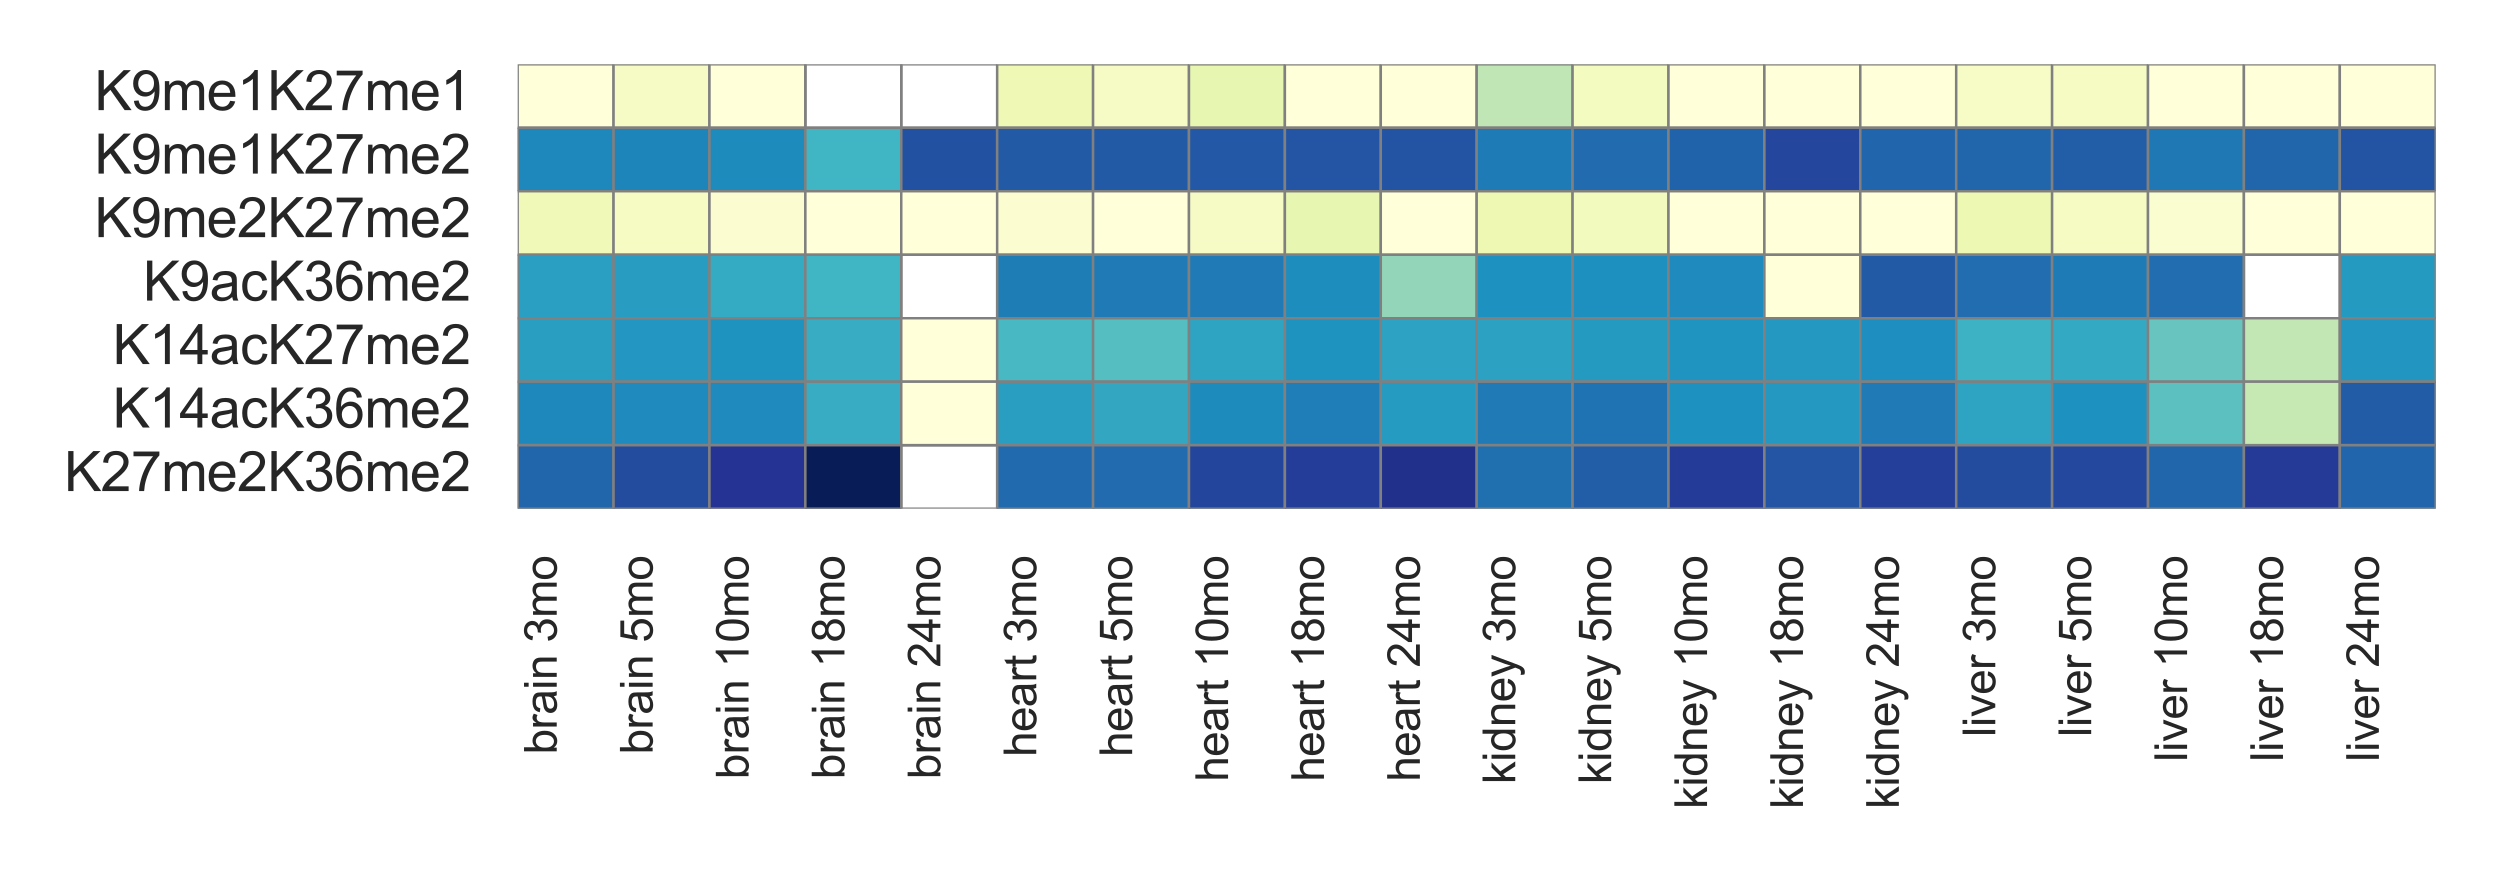 <?xml version="1.0" encoding="utf-8" standalone="no"?>
<!DOCTYPE svg PUBLIC "-//W3C//DTD SVG 1.1//EN"
  "http://www.w3.org/Graphics/SVG/1.1/DTD/svg11.dtd">
<svg xmlns:xlink="http://www.w3.org/1999/xlink" width="504pt" height="176.4pt" viewBox="0 0 504 176.4" xmlns="http://www.w3.org/2000/svg" version="1.1">
 <defs>
  <style type="text/css">*{stroke-linejoin: round; stroke-linecap: butt}</style>
 </defs>
 <g id="figure_1">
  <g id="patch_1">
   <path d="M 0 176.4 
L 504 176.4 
L 504 0 
L 0 0 
z
" style="fill: #ffffff"/>
  </g>
  <g id="axes_1">
   <g id="patch_2">
    <path d="M 104.36 102.55 
L 491.04 102.55 
L 491.04 12.96 
L 104.36 12.96 
z
" style="fill: #ffffff"/>
   </g>
   <g id="matplotlib.axis_1">
    <g id="xtick_1">
     <g id="text_1">
      <!-- brain 3mo -->
      <g style="fill: #262626" transform="translate(112.238 152.068) rotate(-90) scale(0.09 -0.09)">
       <defs>
        <path id="ArialMT-62" d="M 941 0 
L 419 0 
L 419 4581 
L 981 4581 
L 981 2947 
Q 1338 3394 1891 3394 
Q 2197 3394 2470 3270 
Q 2744 3147 2920 2923 
Q 3097 2700 3197 2384 
Q 3297 2069 3297 1709 
Q 3297 856 2875 390 
Q 2453 -75 1863 -75 
Q 1275 -75 941 416 
L 941 0 
z
M 934 1684 
Q 934 1088 1097 822 
Q 1363 388 1816 388 
Q 2184 388 2453 708 
Q 2722 1028 2722 1663 
Q 2722 2313 2464 2622 
Q 2206 2931 1841 2931 
Q 1472 2931 1203 2611 
Q 934 2291 934 1684 
z
" transform="scale(0.016)"/>
        <path id="ArialMT-72" d="M 416 0 
L 416 3319 
L 922 3319 
L 922 2816 
Q 1116 3169 1280 3281 
Q 1444 3394 1641 3394 
Q 1925 3394 2219 3213 
L 2025 2691 
Q 1819 2813 1613 2813 
Q 1428 2813 1281 2702 
Q 1134 2591 1072 2394 
Q 978 2094 978 1738 
L 978 0 
L 416 0 
z
" transform="scale(0.016)"/>
        <path id="ArialMT-61" d="M 2588 409 
Q 2275 144 1986 34 
Q 1697 -75 1366 -75 
Q 819 -75 525 192 
Q 231 459 231 875 
Q 231 1119 342 1320 
Q 453 1522 633 1644 
Q 813 1766 1038 1828 
Q 1203 1872 1538 1913 
Q 2219 1994 2541 2106 
Q 2544 2222 2544 2253 
Q 2544 2597 2384 2738 
Q 2169 2928 1744 2928 
Q 1347 2928 1158 2789 
Q 969 2650 878 2297 
L 328 2372 
Q 403 2725 575 2942 
Q 747 3159 1072 3276 
Q 1397 3394 1825 3394 
Q 2250 3394 2515 3294 
Q 2781 3194 2906 3042 
Q 3031 2891 3081 2659 
Q 3109 2516 3109 2141 
L 3109 1391 
Q 3109 606 3145 398 
Q 3181 191 3288 0 
L 2700 0 
Q 2613 175 2588 409 
z
M 2541 1666 
Q 2234 1541 1622 1453 
Q 1275 1403 1131 1340 
Q 988 1278 909 1158 
Q 831 1038 831 891 
Q 831 666 1001 516 
Q 1172 366 1500 366 
Q 1825 366 2078 508 
Q 2331 650 2450 897 
Q 2541 1088 2541 1459 
L 2541 1666 
z
" transform="scale(0.016)"/>
        <path id="ArialMT-69" d="M 425 3934 
L 425 4581 
L 988 4581 
L 988 3934 
L 425 3934 
z
M 425 0 
L 425 3319 
L 988 3319 
L 988 0 
L 425 0 
z
" transform="scale(0.016)"/>
        <path id="ArialMT-6e" d="M 422 0 
L 422 3319 
L 928 3319 
L 928 2847 
Q 1294 3394 1984 3394 
Q 2284 3394 2536 3286 
Q 2788 3178 2913 3003 
Q 3038 2828 3088 2588 
Q 3119 2431 3119 2041 
L 3119 0 
L 2556 0 
L 2556 2019 
Q 2556 2363 2490 2533 
Q 2425 2703 2258 2804 
Q 2091 2906 1866 2906 
Q 1506 2906 1245 2678 
Q 984 2450 984 1813 
L 984 0 
L 422 0 
z
" transform="scale(0.016)"/>
        <path id="ArialMT-20" transform="scale(0.016)"/>
        <path id="ArialMT-33" d="M 269 1209 
L 831 1284 
Q 928 806 1161 595 
Q 1394 384 1728 384 
Q 2125 384 2398 659 
Q 2672 934 2672 1341 
Q 2672 1728 2419 1979 
Q 2166 2231 1775 2231 
Q 1616 2231 1378 2169 
L 1441 2663 
Q 1497 2656 1531 2656 
Q 1891 2656 2178 2843 
Q 2466 3031 2466 3422 
Q 2466 3731 2256 3934 
Q 2047 4138 1716 4138 
Q 1388 4138 1169 3931 
Q 950 3725 888 3313 
L 325 3413 
Q 428 3978 793 4289 
Q 1159 4600 1703 4600 
Q 2078 4600 2393 4439 
Q 2709 4278 2876 4000 
Q 3044 3722 3044 3409 
Q 3044 3113 2884 2869 
Q 2725 2625 2413 2481 
Q 2819 2388 3044 2092 
Q 3269 1797 3269 1353 
Q 3269 753 2831 336 
Q 2394 -81 1725 -81 
Q 1122 -81 723 278 
Q 325 638 269 1209 
z
" transform="scale(0.016)"/>
        <path id="ArialMT-6d" d="M 422 0 
L 422 3319 
L 925 3319 
L 925 2853 
Q 1081 3097 1340 3245 
Q 1600 3394 1931 3394 
Q 2300 3394 2536 3241 
Q 2772 3088 2869 2813 
Q 3263 3394 3894 3394 
Q 4388 3394 4653 3120 
Q 4919 2847 4919 2278 
L 4919 0 
L 4359 0 
L 4359 2091 
Q 4359 2428 4304 2576 
Q 4250 2725 4106 2815 
Q 3963 2906 3769 2906 
Q 3419 2906 3187 2673 
Q 2956 2441 2956 1928 
L 2956 0 
L 2394 0 
L 2394 2156 
Q 2394 2531 2256 2718 
Q 2119 2906 1806 2906 
Q 1569 2906 1367 2781 
Q 1166 2656 1075 2415 
Q 984 2175 984 1722 
L 984 0 
L 422 0 
z
" transform="scale(0.016)"/>
        <path id="ArialMT-6f" d="M 213 1659 
Q 213 2581 725 3025 
Q 1153 3394 1769 3394 
Q 2453 3394 2887 2945 
Q 3322 2497 3322 1706 
Q 3322 1066 3130 698 
Q 2938 331 2570 128 
Q 2203 -75 1769 -75 
Q 1072 -75 642 372 
Q 213 819 213 1659 
z
M 791 1659 
Q 791 1022 1069 705 
Q 1347 388 1769 388 
Q 2188 388 2466 706 
Q 2744 1025 2744 1678 
Q 2744 2294 2464 2611 
Q 2184 2928 1769 2928 
Q 1347 2928 1069 2612 
Q 791 2297 791 1659 
z
" transform="scale(0.016)"/>
       </defs>
       <use xlink:href="#ArialMT-62"/>
       <use xlink:href="#ArialMT-72" transform="translate(55.615 0)"/>
       <use xlink:href="#ArialMT-61" transform="translate(88.916 0)"/>
       <use xlink:href="#ArialMT-69" transform="translate(144.531 0)"/>
       <use xlink:href="#ArialMT-6e" transform="translate(166.748 0)"/>
       <use xlink:href="#ArialMT-20" transform="translate(222.363 0)"/>
       <use xlink:href="#ArialMT-33" transform="translate(250.146 0)"/>
       <use xlink:href="#ArialMT-6d" transform="translate(305.762 0)"/>
       <use xlink:href="#ArialMT-6f" transform="translate(389.062 0)"/>
      </g>
     </g>
    </g>
    <g id="xtick_2">
     <g id="text_2">
      <!-- brain 5mo -->
      <g style="fill: #262626" transform="translate(131.572 152.068) rotate(-90) scale(0.09 -0.09)">
       <defs>
        <path id="ArialMT-35" d="M 266 1200 
L 856 1250 
Q 922 819 1161 601 
Q 1400 384 1738 384 
Q 2144 384 2425 690 
Q 2706 997 2706 1503 
Q 2706 1984 2436 2262 
Q 2166 2541 1728 2541 
Q 1456 2541 1237 2417 
Q 1019 2294 894 2097 
L 366 2166 
L 809 4519 
L 3088 4519 
L 3088 3981 
L 1259 3981 
L 1013 2750 
Q 1425 3038 1878 3038 
Q 2478 3038 2890 2622 
Q 3303 2206 3303 1553 
Q 3303 931 2941 478 
Q 2500 -78 1738 -78 
Q 1113 -78 717 272 
Q 322 622 266 1200 
z
" transform="scale(0.016)"/>
       </defs>
       <use xlink:href="#ArialMT-62"/>
       <use xlink:href="#ArialMT-72" transform="translate(55.615 0)"/>
       <use xlink:href="#ArialMT-61" transform="translate(88.916 0)"/>
       <use xlink:href="#ArialMT-69" transform="translate(144.531 0)"/>
       <use xlink:href="#ArialMT-6e" transform="translate(166.748 0)"/>
       <use xlink:href="#ArialMT-20" transform="translate(222.363 0)"/>
       <use xlink:href="#ArialMT-35" transform="translate(250.146 0)"/>
       <use xlink:href="#ArialMT-6d" transform="translate(305.762 0)"/>
       <use xlink:href="#ArialMT-6f" transform="translate(389.062 0)"/>
      </g>
     </g>
    </g>
    <g id="xtick_3">
     <g id="text_3">
      <!-- brain 10mo -->
      <g style="fill: #262626" transform="translate(150.906 157.072) rotate(-90) scale(0.09 -0.09)">
       <defs>
        <path id="ArialMT-31" d="M 2384 0 
L 1822 0 
L 1822 3584 
Q 1619 3391 1289 3197 
Q 959 3003 697 2906 
L 697 3450 
Q 1169 3672 1522 3987 
Q 1875 4303 2022 4600 
L 2384 4600 
L 2384 0 
z
" transform="scale(0.016)"/>
        <path id="ArialMT-30" d="M 266 2259 
Q 266 3072 433 3567 
Q 600 4063 929 4331 
Q 1259 4600 1759 4600 
Q 2128 4600 2406 4451 
Q 2684 4303 2865 4023 
Q 3047 3744 3150 3342 
Q 3253 2941 3253 2259 
Q 3253 1453 3087 958 
Q 2922 463 2592 192 
Q 2263 -78 1759 -78 
Q 1097 -78 719 397 
Q 266 969 266 2259 
z
M 844 2259 
Q 844 1131 1108 757 
Q 1372 384 1759 384 
Q 2147 384 2411 759 
Q 2675 1134 2675 2259 
Q 2675 3391 2411 3762 
Q 2147 4134 1753 4134 
Q 1366 4134 1134 3806 
Q 844 3388 844 2259 
z
" transform="scale(0.016)"/>
       </defs>
       <use xlink:href="#ArialMT-62"/>
       <use xlink:href="#ArialMT-72" transform="translate(55.615 0)"/>
       <use xlink:href="#ArialMT-61" transform="translate(88.916 0)"/>
       <use xlink:href="#ArialMT-69" transform="translate(144.531 0)"/>
       <use xlink:href="#ArialMT-6e" transform="translate(166.748 0)"/>
       <use xlink:href="#ArialMT-20" transform="translate(222.363 0)"/>
       <use xlink:href="#ArialMT-31" transform="translate(250.146 0)"/>
       <use xlink:href="#ArialMT-30" transform="translate(305.762 0)"/>
       <use xlink:href="#ArialMT-6d" transform="translate(361.377 0)"/>
       <use xlink:href="#ArialMT-6f" transform="translate(444.678 0)"/>
      </g>
     </g>
    </g>
    <g id="xtick_4">
     <g id="text_4">
      <!-- brain 18mo -->
      <g style="fill: #262626" transform="translate(170.24 157.072) rotate(-90) scale(0.09 -0.09)">
       <defs>
        <path id="ArialMT-38" d="M 1131 2484 
Q 781 2613 612 2850 
Q 444 3088 444 3419 
Q 444 3919 803 4259 
Q 1163 4600 1759 4600 
Q 2359 4600 2725 4251 
Q 3091 3903 3091 3403 
Q 3091 3084 2923 2848 
Q 2756 2613 2416 2484 
Q 2838 2347 3058 2040 
Q 3278 1734 3278 1309 
Q 3278 722 2862 322 
Q 2447 -78 1769 -78 
Q 1091 -78 675 323 
Q 259 725 259 1325 
Q 259 1772 486 2073 
Q 713 2375 1131 2484 
z
M 1019 3438 
Q 1019 3113 1228 2906 
Q 1438 2700 1772 2700 
Q 2097 2700 2305 2904 
Q 2513 3109 2513 3406 
Q 2513 3716 2298 3927 
Q 2084 4138 1766 4138 
Q 1444 4138 1231 3931 
Q 1019 3725 1019 3438 
z
M 838 1322 
Q 838 1081 952 856 
Q 1066 631 1291 507 
Q 1516 384 1775 384 
Q 2178 384 2440 643 
Q 2703 903 2703 1303 
Q 2703 1709 2433 1975 
Q 2163 2241 1756 2241 
Q 1359 2241 1098 1978 
Q 838 1716 838 1322 
z
" transform="scale(0.016)"/>
       </defs>
       <use xlink:href="#ArialMT-62"/>
       <use xlink:href="#ArialMT-72" transform="translate(55.615 0)"/>
       <use xlink:href="#ArialMT-61" transform="translate(88.916 0)"/>
       <use xlink:href="#ArialMT-69" transform="translate(144.531 0)"/>
       <use xlink:href="#ArialMT-6e" transform="translate(166.748 0)"/>
       <use xlink:href="#ArialMT-20" transform="translate(222.363 0)"/>
       <use xlink:href="#ArialMT-31" transform="translate(250.146 0)"/>
       <use xlink:href="#ArialMT-38" transform="translate(305.762 0)"/>
       <use xlink:href="#ArialMT-6d" transform="translate(361.377 0)"/>
       <use xlink:href="#ArialMT-6f" transform="translate(444.678 0)"/>
      </g>
     </g>
    </g>
    <g id="xtick_5">
     <g id="text_5">
      <!-- brain 24mo -->
      <g style="fill: #262626" transform="translate(189.574 157.072) rotate(-90) scale(0.09 -0.09)">
       <defs>
        <path id="ArialMT-32" d="M 3222 541 
L 3222 0 
L 194 0 
Q 188 203 259 391 
Q 375 700 629 1000 
Q 884 1300 1366 1694 
Q 2113 2306 2375 2664 
Q 2638 3022 2638 3341 
Q 2638 3675 2398 3904 
Q 2159 4134 1775 4134 
Q 1369 4134 1125 3890 
Q 881 3647 878 3216 
L 300 3275 
Q 359 3922 746 4261 
Q 1134 4600 1788 4600 
Q 2447 4600 2831 4234 
Q 3216 3869 3216 3328 
Q 3216 3053 3103 2787 
Q 2991 2522 2730 2228 
Q 2469 1934 1863 1422 
Q 1356 997 1212 845 
Q 1069 694 975 541 
L 3222 541 
z
" transform="scale(0.016)"/>
        <path id="ArialMT-34" d="M 2069 0 
L 2069 1097 
L 81 1097 
L 81 1613 
L 2172 4581 
L 2631 4581 
L 2631 1613 
L 3250 1613 
L 3250 1097 
L 2631 1097 
L 2631 0 
L 2069 0 
z
M 2069 1613 
L 2069 3678 
L 634 1613 
L 2069 1613 
z
" transform="scale(0.016)"/>
       </defs>
       <use xlink:href="#ArialMT-62"/>
       <use xlink:href="#ArialMT-72" transform="translate(55.615 0)"/>
       <use xlink:href="#ArialMT-61" transform="translate(88.916 0)"/>
       <use xlink:href="#ArialMT-69" transform="translate(144.531 0)"/>
       <use xlink:href="#ArialMT-6e" transform="translate(166.748 0)"/>
       <use xlink:href="#ArialMT-20" transform="translate(222.363 0)"/>
       <use xlink:href="#ArialMT-32" transform="translate(250.146 0)"/>
       <use xlink:href="#ArialMT-34" transform="translate(305.762 0)"/>
       <use xlink:href="#ArialMT-6d" transform="translate(361.377 0)"/>
       <use xlink:href="#ArialMT-6f" transform="translate(444.678 0)"/>
      </g>
     </g>
    </g>
    <g id="xtick_6">
     <g id="text_6">
      <!-- heart 3mo -->
      <g style="fill: #262626" transform="translate(208.908 152.568) rotate(-90) scale(0.09 -0.09)">
       <defs>
        <path id="ArialMT-68" d="M 422 0 
L 422 4581 
L 984 4581 
L 984 2938 
Q 1378 3394 1978 3394 
Q 2347 3394 2619 3248 
Q 2891 3103 3008 2847 
Q 3125 2591 3125 2103 
L 3125 0 
L 2563 0 
L 2563 2103 
Q 2563 2525 2380 2717 
Q 2197 2909 1863 2909 
Q 1613 2909 1392 2779 
Q 1172 2650 1078 2428 
Q 984 2206 984 1816 
L 984 0 
L 422 0 
z
" transform="scale(0.016)"/>
        <path id="ArialMT-65" d="M 2694 1069 
L 3275 997 
Q 3138 488 2766 206 
Q 2394 -75 1816 -75 
Q 1088 -75 661 373 
Q 234 822 234 1631 
Q 234 2469 665 2931 
Q 1097 3394 1784 3394 
Q 2450 3394 2872 2941 
Q 3294 2488 3294 1666 
Q 3294 1616 3291 1516 
L 816 1516 
Q 847 969 1125 678 
Q 1403 388 1819 388 
Q 2128 388 2347 550 
Q 2566 713 2694 1069 
z
M 847 1978 
L 2700 1978 
Q 2663 2397 2488 2606 
Q 2219 2931 1791 2931 
Q 1403 2931 1139 2672 
Q 875 2413 847 1978 
z
" transform="scale(0.016)"/>
        <path id="ArialMT-74" d="M 1650 503 
L 1731 6 
Q 1494 -44 1306 -44 
Q 1000 -44 831 53 
Q 663 150 594 308 
Q 525 466 525 972 
L 525 2881 
L 113 2881 
L 113 3319 
L 525 3319 
L 525 4141 
L 1084 4478 
L 1084 3319 
L 1650 3319 
L 1650 2881 
L 1084 2881 
L 1084 941 
Q 1084 700 1114 631 
Q 1144 563 1211 522 
Q 1278 481 1403 481 
Q 1497 481 1650 503 
z
" transform="scale(0.016)"/>
       </defs>
       <use xlink:href="#ArialMT-68"/>
       <use xlink:href="#ArialMT-65" transform="translate(55.615 0)"/>
       <use xlink:href="#ArialMT-61" transform="translate(111.23 0)"/>
       <use xlink:href="#ArialMT-72" transform="translate(166.846 0)"/>
       <use xlink:href="#ArialMT-74" transform="translate(200.146 0)"/>
       <use xlink:href="#ArialMT-20" transform="translate(227.93 0)"/>
       <use xlink:href="#ArialMT-33" transform="translate(255.713 0)"/>
       <use xlink:href="#ArialMT-6d" transform="translate(311.328 0)"/>
       <use xlink:href="#ArialMT-6f" transform="translate(394.629 0)"/>
      </g>
     </g>
    </g>
    <g id="xtick_7">
     <g id="text_7">
      <!-- heart 5mo -->
      <g style="fill: #262626" transform="translate(228.242 152.568) rotate(-90) scale(0.09 -0.09)">
       <use xlink:href="#ArialMT-68"/>
       <use xlink:href="#ArialMT-65" transform="translate(55.615 0)"/>
       <use xlink:href="#ArialMT-61" transform="translate(111.23 0)"/>
       <use xlink:href="#ArialMT-72" transform="translate(166.846 0)"/>
       <use xlink:href="#ArialMT-74" transform="translate(200.146 0)"/>
       <use xlink:href="#ArialMT-20" transform="translate(227.93 0)"/>
       <use xlink:href="#ArialMT-35" transform="translate(255.713 0)"/>
       <use xlink:href="#ArialMT-6d" transform="translate(311.328 0)"/>
       <use xlink:href="#ArialMT-6f" transform="translate(394.629 0)"/>
      </g>
     </g>
    </g>
    <g id="xtick_8">
     <g id="text_8">
      <!-- heart 10mo -->
      <g style="fill: #262626" transform="translate(247.576 157.573) rotate(-90) scale(0.09 -0.09)">
       <use xlink:href="#ArialMT-68"/>
       <use xlink:href="#ArialMT-65" transform="translate(55.615 0)"/>
       <use xlink:href="#ArialMT-61" transform="translate(111.23 0)"/>
       <use xlink:href="#ArialMT-72" transform="translate(166.846 0)"/>
       <use xlink:href="#ArialMT-74" transform="translate(200.146 0)"/>
       <use xlink:href="#ArialMT-20" transform="translate(227.93 0)"/>
       <use xlink:href="#ArialMT-31" transform="translate(255.713 0)"/>
       <use xlink:href="#ArialMT-30" transform="translate(311.328 0)"/>
       <use xlink:href="#ArialMT-6d" transform="translate(366.943 0)"/>
       <use xlink:href="#ArialMT-6f" transform="translate(450.244 0)"/>
      </g>
     </g>
    </g>
    <g id="xtick_9">
     <g id="text_9">
      <!-- heart 18mo -->
      <g style="fill: #262626" transform="translate(266.91 157.573) rotate(-90) scale(0.09 -0.09)">
       <use xlink:href="#ArialMT-68"/>
       <use xlink:href="#ArialMT-65" transform="translate(55.615 0)"/>
       <use xlink:href="#ArialMT-61" transform="translate(111.23 0)"/>
       <use xlink:href="#ArialMT-72" transform="translate(166.846 0)"/>
       <use xlink:href="#ArialMT-74" transform="translate(200.146 0)"/>
       <use xlink:href="#ArialMT-20" transform="translate(227.93 0)"/>
       <use xlink:href="#ArialMT-31" transform="translate(255.713 0)"/>
       <use xlink:href="#ArialMT-38" transform="translate(311.328 0)"/>
       <use xlink:href="#ArialMT-6d" transform="translate(366.943 0)"/>
       <use xlink:href="#ArialMT-6f" transform="translate(450.244 0)"/>
      </g>
     </g>
    </g>
    <g id="xtick_10">
     <g id="text_10">
      <!-- heart 24mo -->
      <g style="fill: #262626" transform="translate(286.244 157.573) rotate(-90) scale(0.09 -0.09)">
       <use xlink:href="#ArialMT-68"/>
       <use xlink:href="#ArialMT-65" transform="translate(55.615 0)"/>
       <use xlink:href="#ArialMT-61" transform="translate(111.23 0)"/>
       <use xlink:href="#ArialMT-72" transform="translate(166.846 0)"/>
       <use xlink:href="#ArialMT-74" transform="translate(200.146 0)"/>
       <use xlink:href="#ArialMT-20" transform="translate(227.93 0)"/>
       <use xlink:href="#ArialMT-32" transform="translate(255.713 0)"/>
       <use xlink:href="#ArialMT-34" transform="translate(311.328 0)"/>
       <use xlink:href="#ArialMT-6d" transform="translate(366.943 0)"/>
       <use xlink:href="#ArialMT-6f" transform="translate(450.244 0)"/>
      </g>
     </g>
    </g>
    <g id="xtick_11">
     <g id="text_11">
      <!-- kidney 3mo -->
      <g style="fill: #262626" transform="translate(305.473 158.071) rotate(-90) scale(0.09 -0.09)">
       <defs>
        <path id="ArialMT-6b" d="M 425 0 
L 425 4581 
L 988 4581 
L 988 1969 
L 2319 3319 
L 3047 3319 
L 1778 2088 
L 3175 0 
L 2481 0 
L 1384 1697 
L 988 1316 
L 988 0 
L 425 0 
z
" transform="scale(0.016)"/>
        <path id="ArialMT-64" d="M 2575 0 
L 2575 419 
Q 2259 -75 1647 -75 
Q 1250 -75 917 144 
Q 584 363 401 755 
Q 219 1147 219 1656 
Q 219 2153 384 2558 
Q 550 2963 881 3178 
Q 1213 3394 1622 3394 
Q 1922 3394 2156 3267 
Q 2391 3141 2538 2938 
L 2538 4581 
L 3097 4581 
L 3097 0 
L 2575 0 
z
M 797 1656 
Q 797 1019 1065 703 
Q 1334 388 1700 388 
Q 2069 388 2326 689 
Q 2584 991 2584 1609 
Q 2584 2291 2321 2609 
Q 2059 2928 1675 2928 
Q 1300 2928 1048 2622 
Q 797 2316 797 1656 
z
" transform="scale(0.016)"/>
        <path id="ArialMT-79" d="M 397 -1278 
L 334 -750 
Q 519 -800 656 -800 
Q 844 -800 956 -737 
Q 1069 -675 1141 -563 
Q 1194 -478 1313 -144 
Q 1328 -97 1363 -6 
L 103 3319 
L 709 3319 
L 1400 1397 
Q 1534 1031 1641 628 
Q 1738 1016 1872 1384 
L 2581 3319 
L 3144 3319 
L 1881 -56 
Q 1678 -603 1566 -809 
Q 1416 -1088 1222 -1217 
Q 1028 -1347 759 -1347 
Q 597 -1347 397 -1278 
z
" transform="scale(0.016)"/>
       </defs>
       <use xlink:href="#ArialMT-6b"/>
       <use xlink:href="#ArialMT-69" transform="translate(50 0)"/>
       <use xlink:href="#ArialMT-64" transform="translate(72.217 0)"/>
       <use xlink:href="#ArialMT-6e" transform="translate(127.832 0)"/>
       <use xlink:href="#ArialMT-65" transform="translate(183.447 0)"/>
       <use xlink:href="#ArialMT-79" transform="translate(239.062 0)"/>
       <use xlink:href="#ArialMT-20" transform="translate(289.062 0)"/>
       <use xlink:href="#ArialMT-33" transform="translate(316.846 0)"/>
       <use xlink:href="#ArialMT-6d" transform="translate(372.461 0)"/>
       <use xlink:href="#ArialMT-6f" transform="translate(455.762 0)"/>
      </g>
     </g>
    </g>
    <g id="xtick_12">
     <g id="text_12">
      <!-- kidney 5mo -->
      <g style="fill: #262626" transform="translate(324.807 158.071) rotate(-90) scale(0.09 -0.09)">
       <use xlink:href="#ArialMT-6b"/>
       <use xlink:href="#ArialMT-69" transform="translate(50 0)"/>
       <use xlink:href="#ArialMT-64" transform="translate(72.217 0)"/>
       <use xlink:href="#ArialMT-6e" transform="translate(127.832 0)"/>
       <use xlink:href="#ArialMT-65" transform="translate(183.447 0)"/>
       <use xlink:href="#ArialMT-79" transform="translate(239.062 0)"/>
       <use xlink:href="#ArialMT-20" transform="translate(289.062 0)"/>
       <use xlink:href="#ArialMT-35" transform="translate(316.846 0)"/>
       <use xlink:href="#ArialMT-6d" transform="translate(372.461 0)"/>
       <use xlink:href="#ArialMT-6f" transform="translate(455.762 0)"/>
      </g>
     </g>
    </g>
    <g id="xtick_13">
     <g id="text_13">
      <!-- kidney 10mo -->
      <g style="fill: #262626" transform="translate(344.141 163.076) rotate(-90) scale(0.09 -0.09)">
       <use xlink:href="#ArialMT-6b"/>
       <use xlink:href="#ArialMT-69" transform="translate(50 0)"/>
       <use xlink:href="#ArialMT-64" transform="translate(72.217 0)"/>
       <use xlink:href="#ArialMT-6e" transform="translate(127.832 0)"/>
       <use xlink:href="#ArialMT-65" transform="translate(183.447 0)"/>
       <use xlink:href="#ArialMT-79" transform="translate(239.062 0)"/>
       <use xlink:href="#ArialMT-20" transform="translate(289.062 0)"/>
       <use xlink:href="#ArialMT-31" transform="translate(316.846 0)"/>
       <use xlink:href="#ArialMT-30" transform="translate(372.461 0)"/>
       <use xlink:href="#ArialMT-6d" transform="translate(428.076 0)"/>
       <use xlink:href="#ArialMT-6f" transform="translate(511.377 0)"/>
      </g>
     </g>
    </g>
    <g id="xtick_14">
     <g id="text_14">
      <!-- kidney 18mo -->
      <g style="fill: #262626" transform="translate(363.475 163.076) rotate(-90) scale(0.09 -0.09)">
       <use xlink:href="#ArialMT-6b"/>
       <use xlink:href="#ArialMT-69" transform="translate(50 0)"/>
       <use xlink:href="#ArialMT-64" transform="translate(72.217 0)"/>
       <use xlink:href="#ArialMT-6e" transform="translate(127.832 0)"/>
       <use xlink:href="#ArialMT-65" transform="translate(183.447 0)"/>
       <use xlink:href="#ArialMT-79" transform="translate(239.062 0)"/>
       <use xlink:href="#ArialMT-20" transform="translate(289.062 0)"/>
       <use xlink:href="#ArialMT-31" transform="translate(316.846 0)"/>
       <use xlink:href="#ArialMT-38" transform="translate(372.461 0)"/>
       <use xlink:href="#ArialMT-6d" transform="translate(428.076 0)"/>
       <use xlink:href="#ArialMT-6f" transform="translate(511.377 0)"/>
      </g>
     </g>
    </g>
    <g id="xtick_15">
     <g id="text_15">
      <!-- kidney 24mo -->
      <g style="fill: #262626" transform="translate(382.809 163.076) rotate(-90) scale(0.09 -0.09)">
       <use xlink:href="#ArialMT-6b"/>
       <use xlink:href="#ArialMT-69" transform="translate(50 0)"/>
       <use xlink:href="#ArialMT-64" transform="translate(72.217 0)"/>
       <use xlink:href="#ArialMT-6e" transform="translate(127.832 0)"/>
       <use xlink:href="#ArialMT-65" transform="translate(183.447 0)"/>
       <use xlink:href="#ArialMT-79" transform="translate(239.062 0)"/>
       <use xlink:href="#ArialMT-20" transform="translate(289.062 0)"/>
       <use xlink:href="#ArialMT-32" transform="translate(316.846 0)"/>
       <use xlink:href="#ArialMT-34" transform="translate(372.461 0)"/>
       <use xlink:href="#ArialMT-6d" transform="translate(428.076 0)"/>
       <use xlink:href="#ArialMT-6f" transform="translate(511.377 0)"/>
      </g>
     </g>
    </g>
    <g id="xtick_16">
     <g id="text_16">
      <!-- liver 3mo -->
      <g style="fill: #262626" transform="translate(402.248 148.558) rotate(-90) scale(0.09 -0.09)">
       <defs>
        <path id="ArialMT-6c" d="M 409 0 
L 409 4581 
L 972 4581 
L 972 0 
L 409 0 
z
" transform="scale(0.016)"/>
        <path id="ArialMT-76" d="M 1344 0 
L 81 3319 
L 675 3319 
L 1388 1331 
Q 1503 1009 1600 663 
Q 1675 925 1809 1294 
L 2547 3319 
L 3125 3319 
L 1869 0 
L 1344 0 
z
" transform="scale(0.016)"/>
       </defs>
       <use xlink:href="#ArialMT-6c"/>
       <use xlink:href="#ArialMT-69" transform="translate(22.217 0)"/>
       <use xlink:href="#ArialMT-76" transform="translate(44.434 0)"/>
       <use xlink:href="#ArialMT-65" transform="translate(94.434 0)"/>
       <use xlink:href="#ArialMT-72" transform="translate(150.049 0)"/>
       <use xlink:href="#ArialMT-20" transform="translate(183.35 0)"/>
       <use xlink:href="#ArialMT-33" transform="translate(211.133 0)"/>
       <use xlink:href="#ArialMT-6d" transform="translate(266.748 0)"/>
       <use xlink:href="#ArialMT-6f" transform="translate(350.049 0)"/>
      </g>
     </g>
    </g>
    <g id="xtick_17">
     <g id="text_17">
      <!-- liver 5mo -->
      <g style="fill: #262626" transform="translate(421.582 148.558) rotate(-90) scale(0.09 -0.09)">
       <use xlink:href="#ArialMT-6c"/>
       <use xlink:href="#ArialMT-69" transform="translate(22.217 0)"/>
       <use xlink:href="#ArialMT-76" transform="translate(44.434 0)"/>
       <use xlink:href="#ArialMT-65" transform="translate(94.434 0)"/>
       <use xlink:href="#ArialMT-72" transform="translate(150.049 0)"/>
       <use xlink:href="#ArialMT-20" transform="translate(183.35 0)"/>
       <use xlink:href="#ArialMT-35" transform="translate(211.133 0)"/>
       <use xlink:href="#ArialMT-6d" transform="translate(266.748 0)"/>
       <use xlink:href="#ArialMT-6f" transform="translate(350.049 0)"/>
      </g>
     </g>
    </g>
    <g id="xtick_18">
     <g id="text_18">
      <!-- liver 10mo -->
      <g style="fill: #262626" transform="translate(440.916 153.562) rotate(-90) scale(0.09 -0.09)">
       <use xlink:href="#ArialMT-6c"/>
       <use xlink:href="#ArialMT-69" transform="translate(22.217 0)"/>
       <use xlink:href="#ArialMT-76" transform="translate(44.434 0)"/>
       <use xlink:href="#ArialMT-65" transform="translate(94.434 0)"/>
       <use xlink:href="#ArialMT-72" transform="translate(150.049 0)"/>
       <use xlink:href="#ArialMT-20" transform="translate(183.35 0)"/>
       <use xlink:href="#ArialMT-31" transform="translate(211.133 0)"/>
       <use xlink:href="#ArialMT-30" transform="translate(266.748 0)"/>
       <use xlink:href="#ArialMT-6d" transform="translate(322.363 0)"/>
       <use xlink:href="#ArialMT-6f" transform="translate(405.664 0)"/>
      </g>
     </g>
    </g>
    <g id="xtick_19">
     <g id="text_19">
      <!-- liver 18mo -->
      <g style="fill: #262626" transform="translate(460.25 153.562) rotate(-90) scale(0.09 -0.09)">
       <use xlink:href="#ArialMT-6c"/>
       <use xlink:href="#ArialMT-69" transform="translate(22.217 0)"/>
       <use xlink:href="#ArialMT-76" transform="translate(44.434 0)"/>
       <use xlink:href="#ArialMT-65" transform="translate(94.434 0)"/>
       <use xlink:href="#ArialMT-72" transform="translate(150.049 0)"/>
       <use xlink:href="#ArialMT-20" transform="translate(183.35 0)"/>
       <use xlink:href="#ArialMT-31" transform="translate(211.133 0)"/>
       <use xlink:href="#ArialMT-38" transform="translate(266.748 0)"/>
       <use xlink:href="#ArialMT-6d" transform="translate(322.363 0)"/>
       <use xlink:href="#ArialMT-6f" transform="translate(405.664 0)"/>
      </g>
     </g>
    </g>
    <g id="xtick_20">
     <g id="text_20">
      <!-- liver 24mo -->
      <g style="fill: #262626" transform="translate(479.584 153.562) rotate(-90) scale(0.09 -0.09)">
       <use xlink:href="#ArialMT-6c"/>
       <use xlink:href="#ArialMT-69" transform="translate(22.217 0)"/>
       <use xlink:href="#ArialMT-76" transform="translate(44.434 0)"/>
       <use xlink:href="#ArialMT-65" transform="translate(94.434 0)"/>
       <use xlink:href="#ArialMT-72" transform="translate(150.049 0)"/>
       <use xlink:href="#ArialMT-20" transform="translate(183.35 0)"/>
       <use xlink:href="#ArialMT-32" transform="translate(211.133 0)"/>
       <use xlink:href="#ArialMT-34" transform="translate(266.748 0)"/>
       <use xlink:href="#ArialMT-6d" transform="translate(322.363 0)"/>
       <use xlink:href="#ArialMT-6f" transform="translate(405.664 0)"/>
      </g>
     </g>
    </g>
   </g>
   <g id="matplotlib.axis_2">
    <g id="ytick_1">
     <g id="text_21">
      <!-- K9me1K27me1 -->
      <g style="fill: #262626" transform="translate(19.041 22.203) scale(0.11 -0.11)">
       <defs>
        <path id="ArialMT-4b" d="M 469 0 
L 469 4581 
L 1075 4581 
L 1075 2309 
L 3350 4581 
L 4172 4581 
L 2250 2725 
L 4256 0 
L 3456 0 
L 1825 2319 
L 1075 1588 
L 1075 0 
L 469 0 
z
" transform="scale(0.016)"/>
        <path id="ArialMT-39" d="M 350 1059 
L 891 1109 
Q 959 728 1153 556 
Q 1347 384 1650 384 
Q 1909 384 2104 503 
Q 2300 622 2425 820 
Q 2550 1019 2634 1356 
Q 2719 1694 2719 2044 
Q 2719 2081 2716 2156 
Q 2547 1888 2255 1720 
Q 1963 1553 1622 1553 
Q 1053 1553 659 1965 
Q 266 2378 266 3053 
Q 266 3750 677 4175 
Q 1088 4600 1706 4600 
Q 2153 4600 2523 4359 
Q 2894 4119 3086 3673 
Q 3278 3228 3278 2384 
Q 3278 1506 3087 986 
Q 2897 466 2520 194 
Q 2144 -78 1638 -78 
Q 1100 -78 759 220 
Q 419 519 350 1059 
z
M 2653 3081 
Q 2653 3566 2395 3850 
Q 2138 4134 1775 4134 
Q 1400 4134 1122 3828 
Q 844 3522 844 3034 
Q 844 2597 1108 2323 
Q 1372 2050 1759 2050 
Q 2150 2050 2401 2323 
Q 2653 2597 2653 3081 
z
" transform="scale(0.016)"/>
        <path id="ArialMT-37" d="M 303 3981 
L 303 4522 
L 3269 4522 
L 3269 4084 
Q 2831 3619 2401 2847 
Q 1972 2075 1738 1259 
Q 1569 684 1522 0 
L 944 0 
Q 953 541 1156 1306 
Q 1359 2072 1739 2783 
Q 2119 3494 2547 3981 
L 303 3981 
z
" transform="scale(0.016)"/>
       </defs>
       <use xlink:href="#ArialMT-4b"/>
       <use xlink:href="#ArialMT-39" transform="translate(66.699 0)"/>
       <use xlink:href="#ArialMT-6d" transform="translate(122.314 0)"/>
       <use xlink:href="#ArialMT-65" transform="translate(205.615 0)"/>
       <use xlink:href="#ArialMT-31" transform="translate(261.23 0)"/>
       <use xlink:href="#ArialMT-4b" transform="translate(316.846 0)"/>
       <use xlink:href="#ArialMT-32" transform="translate(383.545 0)"/>
       <use xlink:href="#ArialMT-37" transform="translate(439.16 0)"/>
       <use xlink:href="#ArialMT-6d" transform="translate(494.775 0)"/>
       <use xlink:href="#ArialMT-65" transform="translate(578.076 0)"/>
       <use xlink:href="#ArialMT-31" transform="translate(633.691 0)"/>
      </g>
     </g>
    </g>
    <g id="ytick_2">
     <g id="text_22">
      <!-- K9me1K27me2 -->
      <g style="fill: #262626" transform="translate(19.041 35.002) scale(0.11 -0.11)">
       <use xlink:href="#ArialMT-4b"/>
       <use xlink:href="#ArialMT-39" transform="translate(66.699 0)"/>
       <use xlink:href="#ArialMT-6d" transform="translate(122.314 0)"/>
       <use xlink:href="#ArialMT-65" transform="translate(205.615 0)"/>
       <use xlink:href="#ArialMT-31" transform="translate(261.23 0)"/>
       <use xlink:href="#ArialMT-4b" transform="translate(316.846 0)"/>
       <use xlink:href="#ArialMT-32" transform="translate(383.545 0)"/>
       <use xlink:href="#ArialMT-37" transform="translate(439.16 0)"/>
       <use xlink:href="#ArialMT-6d" transform="translate(494.775 0)"/>
       <use xlink:href="#ArialMT-65" transform="translate(578.076 0)"/>
       <use xlink:href="#ArialMT-32" transform="translate(633.691 0)"/>
      </g>
     </g>
    </g>
    <g id="ytick_3">
     <g id="text_23">
      <!-- K9me2K27me2 -->
      <g style="fill: #262626" transform="translate(19.041 47.8) scale(0.11 -0.11)">
       <use xlink:href="#ArialMT-4b"/>
       <use xlink:href="#ArialMT-39" transform="translate(66.699 0)"/>
       <use xlink:href="#ArialMT-6d" transform="translate(122.314 0)"/>
       <use xlink:href="#ArialMT-65" transform="translate(205.615 0)"/>
       <use xlink:href="#ArialMT-32" transform="translate(261.23 0)"/>
       <use xlink:href="#ArialMT-4b" transform="translate(316.846 0)"/>
       <use xlink:href="#ArialMT-32" transform="translate(383.545 0)"/>
       <use xlink:href="#ArialMT-37" transform="translate(439.16 0)"/>
       <use xlink:href="#ArialMT-6d" transform="translate(494.775 0)"/>
       <use xlink:href="#ArialMT-65" transform="translate(578.076 0)"/>
       <use xlink:href="#ArialMT-32" transform="translate(633.691 0)"/>
      </g>
     </g>
    </g>
    <g id="ytick_4">
     <g id="text_24">
      <!-- K9acK36me2 -->
      <g style="fill: #262626" transform="translate(28.82 60.599) scale(0.11 -0.11)">
       <defs>
        <path id="ArialMT-63" d="M 2588 1216 
L 3141 1144 
Q 3050 572 2676 248 
Q 2303 -75 1759 -75 
Q 1078 -75 664 370 
Q 250 816 250 1647 
Q 250 2184 428 2587 
Q 606 2991 970 3192 
Q 1334 3394 1763 3394 
Q 2303 3394 2647 3120 
Q 2991 2847 3088 2344 
L 2541 2259 
Q 2463 2594 2264 2762 
Q 2066 2931 1784 2931 
Q 1359 2931 1093 2626 
Q 828 2322 828 1663 
Q 828 994 1084 691 
Q 1341 388 1753 388 
Q 2084 388 2306 591 
Q 2528 794 2588 1216 
z
" transform="scale(0.016)"/>
        <path id="ArialMT-36" d="M 3184 3459 
L 2625 3416 
Q 2550 3747 2413 3897 
Q 2184 4138 1850 4138 
Q 1581 4138 1378 3988 
Q 1113 3794 959 3422 
Q 806 3050 800 2363 
Q 1003 2672 1297 2822 
Q 1591 2972 1913 2972 
Q 2475 2972 2870 2558 
Q 3266 2144 3266 1488 
Q 3266 1056 3080 686 
Q 2894 316 2569 119 
Q 2244 -78 1831 -78 
Q 1128 -78 684 439 
Q 241 956 241 2144 
Q 241 3472 731 4075 
Q 1159 4600 1884 4600 
Q 2425 4600 2770 4297 
Q 3116 3994 3184 3459 
z
M 888 1484 
Q 888 1194 1011 928 
Q 1134 663 1356 523 
Q 1578 384 1822 384 
Q 2178 384 2434 671 
Q 2691 959 2691 1453 
Q 2691 1928 2437 2201 
Q 2184 2475 1800 2475 
Q 1419 2475 1153 2201 
Q 888 1928 888 1484 
z
" transform="scale(0.016)"/>
       </defs>
       <use xlink:href="#ArialMT-4b"/>
       <use xlink:href="#ArialMT-39" transform="translate(66.699 0)"/>
       <use xlink:href="#ArialMT-61" transform="translate(122.314 0)"/>
       <use xlink:href="#ArialMT-63" transform="translate(177.93 0)"/>
       <use xlink:href="#ArialMT-4b" transform="translate(227.93 0)"/>
       <use xlink:href="#ArialMT-33" transform="translate(294.629 0)"/>
       <use xlink:href="#ArialMT-36" transform="translate(350.244 0)"/>
       <use xlink:href="#ArialMT-6d" transform="translate(405.859 0)"/>
       <use xlink:href="#ArialMT-65" transform="translate(489.16 0)"/>
       <use xlink:href="#ArialMT-32" transform="translate(544.775 0)"/>
      </g>
     </g>
    </g>
    <g id="ytick_5">
     <g id="text_25">
      <!-- K14acK27me2 -->
      <g style="fill: #262626" transform="translate(22.703 73.397) scale(0.11 -0.11)">
       <use xlink:href="#ArialMT-4b"/>
       <use xlink:href="#ArialMT-31" transform="translate(66.699 0)"/>
       <use xlink:href="#ArialMT-34" transform="translate(122.314 0)"/>
       <use xlink:href="#ArialMT-61" transform="translate(177.93 0)"/>
       <use xlink:href="#ArialMT-63" transform="translate(233.545 0)"/>
       <use xlink:href="#ArialMT-4b" transform="translate(283.545 0)"/>
       <use xlink:href="#ArialMT-32" transform="translate(350.244 0)"/>
       <use xlink:href="#ArialMT-37" transform="translate(405.859 0)"/>
       <use xlink:href="#ArialMT-6d" transform="translate(461.475 0)"/>
       <use xlink:href="#ArialMT-65" transform="translate(544.775 0)"/>
       <use xlink:href="#ArialMT-32" transform="translate(600.391 0)"/>
      </g>
     </g>
    </g>
    <g id="ytick_6">
     <g id="text_26">
      <!-- K14acK36me2 -->
      <g style="fill: #262626" transform="translate(22.703 86.196) scale(0.11 -0.11)">
       <use xlink:href="#ArialMT-4b"/>
       <use xlink:href="#ArialMT-31" transform="translate(66.699 0)"/>
       <use xlink:href="#ArialMT-34" transform="translate(122.314 0)"/>
       <use xlink:href="#ArialMT-61" transform="translate(177.93 0)"/>
       <use xlink:href="#ArialMT-63" transform="translate(233.545 0)"/>
       <use xlink:href="#ArialMT-4b" transform="translate(283.545 0)"/>
       <use xlink:href="#ArialMT-33" transform="translate(350.244 0)"/>
       <use xlink:href="#ArialMT-36" transform="translate(405.859 0)"/>
       <use xlink:href="#ArialMT-6d" transform="translate(461.475 0)"/>
       <use xlink:href="#ArialMT-65" transform="translate(544.775 0)"/>
       <use xlink:href="#ArialMT-32" transform="translate(600.391 0)"/>
      </g>
     </g>
    </g>
    <g id="ytick_7">
     <g id="text_27">
      <!-- K27me2K36me2 -->
      <g style="fill: #262626" transform="translate(12.924 98.994) scale(0.11 -0.11)">
       <use xlink:href="#ArialMT-4b"/>
       <use xlink:href="#ArialMT-32" transform="translate(66.699 0)"/>
       <use xlink:href="#ArialMT-37" transform="translate(122.314 0)"/>
       <use xlink:href="#ArialMT-6d" transform="translate(177.93 0)"/>
       <use xlink:href="#ArialMT-65" transform="translate(261.23 0)"/>
       <use xlink:href="#ArialMT-32" transform="translate(316.846 0)"/>
       <use xlink:href="#ArialMT-4b" transform="translate(372.461 0)"/>
       <use xlink:href="#ArialMT-33" transform="translate(439.16 0)"/>
       <use xlink:href="#ArialMT-36" transform="translate(494.775 0)"/>
       <use xlink:href="#ArialMT-6d" transform="translate(550.391 0)"/>
       <use xlink:href="#ArialMT-65" transform="translate(633.691 0)"/>
       <use xlink:href="#ArialMT-32" transform="translate(689.307 0)"/>
      </g>
     </g>
    </g>
   </g>
   <g id="QuadMesh_1">
    <path d="M 104.36 12.96 
L 123.694 12.96 
L 123.694 25.759 
L 104.36 25.759 
L 104.36 12.96 
" clip-path="url(#p7f86951b3b)" style="fill: #ffffd9; stroke: #808080; stroke-width: 0.5"/>
    <path d="M 123.694 12.96 
L 143.028 12.96 
L 143.028 25.759 
L 123.694 25.759 
L 123.694 12.96 
" clip-path="url(#p7f86951b3b)" style="fill: #f6fbc5; stroke: #808080; stroke-width: 0.5"/>
    <path d="M 143.028 12.96 
L 162.362 12.96 
L 162.362 25.759 
L 143.028 25.759 
L 143.028 12.96 
" clip-path="url(#p7f86951b3b)" style="fill: #ffffd9; stroke: #808080; stroke-width: 0.5"/>
    <path d="M 162.362 12.96 
L 181.696 12.96 
L 181.696 25.759 
L 162.362 25.759 
L 162.362 12.96 
" clip-path="url(#p7f86951b3b)" style="fill: none; stroke: #808080; stroke-width: 0.5"/>
    <path d="M 181.696 12.96 
L 201.03 12.96 
L 201.03 25.759 
L 181.696 25.759 
L 181.696 12.96 
" clip-path="url(#p7f86951b3b)" style="fill: none; stroke: #808080; stroke-width: 0.5"/>
    <path d="M 201.03 12.96 
L 220.364 12.96 
L 220.364 25.759 
L 201.03 25.759 
L 201.03 12.96 
" clip-path="url(#p7f86951b3b)" style="fill: #eff9b5; stroke: #808080; stroke-width: 0.5"/>
    <path d="M 220.364 12.96 
L 239.698 12.96 
L 239.698 25.759 
L 220.364 25.759 
L 220.364 12.96 
" clip-path="url(#p7f86951b3b)" style="fill: #f6fbc5; stroke: #808080; stroke-width: 0.5"/>
    <path d="M 239.698 12.96 
L 259.032 12.96 
L 259.032 25.759 
L 239.698 25.759 
L 239.698 12.96 
" clip-path="url(#p7f86951b3b)" style="fill: #e7f6b1; stroke: #808080; stroke-width: 0.5"/>
    <path d="M 259.032 12.96 
L 278.366 12.96 
L 278.366 25.759 
L 259.032 25.759 
L 259.032 12.96 
" clip-path="url(#p7f86951b3b)" style="fill: #ffffd9; stroke: #808080; stroke-width: 0.5"/>
    <path d="M 278.366 12.96 
L 297.7 12.96 
L 297.7 25.759 
L 278.366 25.759 
L 278.366 12.96 
" clip-path="url(#p7f86951b3b)" style="fill: #ffffd9; stroke: #808080; stroke-width: 0.5"/>
    <path d="M 297.7 12.96 
L 317.034 12.96 
L 317.034 25.759 
L 297.7 25.759 
L 297.7 12.96 
" clip-path="url(#p7f86951b3b)" style="fill: #c0e6b5; stroke: #808080; stroke-width: 0.5"/>
    <path d="M 317.034 12.96 
L 336.368 12.96 
L 336.368 25.759 
L 317.034 25.759 
L 317.034 12.96 
" clip-path="url(#p7f86951b3b)" style="fill: #f4fbc0; stroke: #808080; stroke-width: 0.5"/>
    <path d="M 336.368 12.96 
L 355.702 12.96 
L 355.702 25.759 
L 336.368 25.759 
L 336.368 12.96 
" clip-path="url(#p7f86951b3b)" style="fill: #ffffd9; stroke: #808080; stroke-width: 0.5"/>
    <path d="M 355.702 12.96 
L 375.036 12.96 
L 375.036 25.759 
L 355.702 25.759 
L 355.702 12.96 
" clip-path="url(#p7f86951b3b)" style="fill: #ffffd9; stroke: #808080; stroke-width: 0.5"/>
    <path d="M 375.036 12.96 
L 394.37 12.96 
L 394.37 25.759 
L 375.036 25.759 
L 375.036 12.96 
" clip-path="url(#p7f86951b3b)" style="fill: #ffffd9; stroke: #808080; stroke-width: 0.5"/>
    <path d="M 394.37 12.96 
L 413.704 12.96 
L 413.704 25.759 
L 394.37 25.759 
L 394.37 12.96 
" clip-path="url(#p7f86951b3b)" style="fill: #f7fcc6; stroke: #808080; stroke-width: 0.5"/>
    <path d="M 413.704 12.96 
L 433.038 12.96 
L 433.038 25.759 
L 413.704 25.759 
L 413.704 12.96 
" clip-path="url(#p7f86951b3b)" style="fill: #f5fbc2; stroke: #808080; stroke-width: 0.5"/>
    <path d="M 433.038 12.96 
L 452.372 12.96 
L 452.372 25.759 
L 433.038 25.759 
L 433.038 12.96 
" clip-path="url(#p7f86951b3b)" style="fill: #ffffd9; stroke: #808080; stroke-width: 0.5"/>
    <path d="M 452.372 12.96 
L 471.706 12.96 
L 471.706 25.759 
L 452.372 25.759 
L 452.372 12.96 
" clip-path="url(#p7f86951b3b)" style="fill: #ffffd9; stroke: #808080; stroke-width: 0.5"/>
    <path d="M 471.706 12.96 
L 491.04 12.96 
L 491.04 25.759 
L 471.706 25.759 
L 471.706 12.96 
" clip-path="url(#p7f86951b3b)" style="fill: #ffffd9; stroke: #808080; stroke-width: 0.5"/>
    <path d="M 104.36 25.759 
L 123.694 25.759 
L 123.694 38.557 
L 104.36 38.557 
L 104.36 25.759 
" clip-path="url(#p7f86951b3b)" style="fill: #1e88bc; stroke: #808080; stroke-width: 0.5"/>
    <path d="M 123.694 25.759 
L 143.028 25.759 
L 143.028 38.557 
L 123.694 38.557 
L 123.694 25.759 
" clip-path="url(#p7f86951b3b)" style="fill: #1e85ba; stroke: #808080; stroke-width: 0.5"/>
    <path d="M 143.028 25.759 
L 162.362 25.759 
L 162.362 38.557 
L 143.028 38.557 
L 143.028 25.759 
" clip-path="url(#p7f86951b3b)" style="fill: #1e8bbd; stroke: #808080; stroke-width: 0.5"/>
    <path d="M 162.362 25.759 
L 181.696 25.759 
L 181.696 38.557 
L 162.362 38.557 
L 162.362 25.759 
" clip-path="url(#p7f86951b3b)" style="fill: #40b5c4; stroke: #808080; stroke-width: 0.5"/>
    <path d="M 181.696 25.759 
L 201.03 25.759 
L 201.03 38.557 
L 181.696 38.557 
L 181.696 25.759 
" clip-path="url(#p7f86951b3b)" style="fill: #2351a2; stroke: #808080; stroke-width: 0.5"/>
    <path d="M 201.03 25.759 
L 220.364 25.759 
L 220.364 38.557 
L 201.03 38.557 
L 201.03 25.759 
" clip-path="url(#p7f86951b3b)" style="fill: #225aa6; stroke: #808080; stroke-width: 0.5"/>
    <path d="M 220.364 25.759 
L 239.698 25.759 
L 239.698 38.557 
L 220.364 38.557 
L 220.364 25.759 
" clip-path="url(#p7f86951b3b)" style="fill: #225aa6; stroke: #808080; stroke-width: 0.5"/>
    <path d="M 239.698 25.759 
L 259.032 25.759 
L 259.032 38.557 
L 239.698 38.557 
L 239.698 25.759 
" clip-path="url(#p7f86951b3b)" style="fill: #2258a5; stroke: #808080; stroke-width: 0.5"/>
    <path d="M 259.032 25.759 
L 278.366 25.759 
L 278.366 38.557 
L 259.032 38.557 
L 259.032 25.759 
" clip-path="url(#p7f86951b3b)" style="fill: #2355a4; stroke: #808080; stroke-width: 0.5"/>
    <path d="M 278.366 25.759 
L 297.7 25.759 
L 297.7 38.557 
L 278.366 38.557 
L 278.366 25.759 
" clip-path="url(#p7f86951b3b)" style="fill: #2354a3; stroke: #808080; stroke-width: 0.5"/>
    <path d="M 297.7 25.759 
L 317.034 25.759 
L 317.034 38.557 
L 297.7 38.557 
L 297.7 25.759 
" clip-path="url(#p7f86951b3b)" style="fill: #1f7bb6; stroke: #808080; stroke-width: 0.5"/>
    <path d="M 317.034 25.759 
L 336.368 25.759 
L 336.368 38.557 
L 317.034 38.557 
L 317.034 25.759 
" clip-path="url(#p7f86951b3b)" style="fill: #216bae; stroke: #808080; stroke-width: 0.5"/>
    <path d="M 336.368 25.759 
L 355.702 25.759 
L 355.702 38.557 
L 336.368 38.557 
L 336.368 25.759 
" clip-path="url(#p7f86951b3b)" style="fill: #2163aa; stroke: #808080; stroke-width: 0.5"/>
    <path d="M 355.702 25.759 
L 375.036 25.759 
L 375.036 38.557 
L 355.702 38.557 
L 355.702 25.759 
" clip-path="url(#p7f86951b3b)" style="fill: #24479d; stroke: #808080; stroke-width: 0.5"/>
    <path d="M 375.036 25.759 
L 394.37 25.759 
L 394.37 38.557 
L 375.036 38.557 
L 375.036 25.759 
" clip-path="url(#p7f86951b3b)" style="fill: #2166ac; stroke: #808080; stroke-width: 0.5"/>
    <path d="M 394.37 25.759 
L 413.704 25.759 
L 413.704 38.557 
L 394.37 38.557 
L 394.37 25.759 
" clip-path="url(#p7f86951b3b)" style="fill: #2165ab; stroke: #808080; stroke-width: 0.5"/>
    <path d="M 413.704 25.759 
L 433.038 25.759 
L 433.038 38.557 
L 413.704 38.557 
L 413.704 25.759 
" clip-path="url(#p7f86951b3b)" style="fill: #225ea8; stroke: #808080; stroke-width: 0.5"/>
    <path d="M 433.038 25.759 
L 452.372 25.759 
L 452.372 38.557 
L 433.038 38.557 
L 433.038 25.759 
" clip-path="url(#p7f86951b3b)" style="fill: #1f78b4; stroke: #808080; stroke-width: 0.5"/>
    <path d="M 452.372 25.759 
L 471.706 25.759 
L 471.706 38.557 
L 452.372 38.557 
L 452.372 25.759 
" clip-path="url(#p7f86951b3b)" style="fill: #2165ab; stroke: #808080; stroke-width: 0.5"/>
    <path d="M 471.706 25.759 
L 491.04 25.759 
L 491.04 38.557 
L 471.706 38.557 
L 471.706 25.759 
" clip-path="url(#p7f86951b3b)" style="fill: #2354a3; stroke: #808080; stroke-width: 0.5"/>
    <path d="M 104.36 38.557 
L 123.694 38.557 
L 123.694 51.356 
L 104.36 51.356 
L 104.36 38.557 
" clip-path="url(#p7f86951b3b)" style="fill: #f0f9b8; stroke: #808080; stroke-width: 0.5"/>
    <path d="M 123.694 38.557 
L 143.028 38.557 
L 143.028 51.356 
L 123.694 51.356 
L 123.694 38.557 
" clip-path="url(#p7f86951b3b)" style="fill: #f5fbc2; stroke: #808080; stroke-width: 0.5"/>
    <path d="M 143.028 38.557 
L 162.362 38.557 
L 162.362 51.356 
L 143.028 51.356 
L 143.028 38.557 
" clip-path="url(#p7f86951b3b)" style="fill: #fbfdd0; stroke: #808080; stroke-width: 0.5"/>
    <path d="M 162.362 38.557 
L 181.696 38.557 
L 181.696 51.356 
L 162.362 51.356 
L 162.362 38.557 
" clip-path="url(#p7f86951b3b)" style="fill: #ffffd9; stroke: #808080; stroke-width: 0.5"/>
    <path d="M 181.696 38.557 
L 201.03 38.557 
L 201.03 51.356 
L 181.696 51.356 
L 181.696 38.557 
" clip-path="url(#p7f86951b3b)" style="fill: #ffffd9; stroke: #808080; stroke-width: 0.5"/>
    <path d="M 201.03 38.557 
L 220.364 38.557 
L 220.364 51.356 
L 201.03 51.356 
L 201.03 38.557 
" clip-path="url(#p7f86951b3b)" style="fill: #fbfdd0; stroke: #808080; stroke-width: 0.5"/>
    <path d="M 220.364 38.557 
L 239.698 38.557 
L 239.698 51.356 
L 220.364 51.356 
L 220.364 38.557 
" clip-path="url(#p7f86951b3b)" style="fill: #ffffd9; stroke: #808080; stroke-width: 0.5"/>
    <path d="M 239.698 38.557 
L 259.032 38.557 
L 259.032 51.356 
L 239.698 51.356 
L 239.698 38.557 
" clip-path="url(#p7f86951b3b)" style="fill: #f6fbc5; stroke: #808080; stroke-width: 0.5"/>
    <path d="M 259.032 38.557 
L 278.366 38.557 
L 278.366 51.356 
L 259.032 51.356 
L 259.032 38.557 
" clip-path="url(#p7f86951b3b)" style="fill: #e7f6b1; stroke: #808080; stroke-width: 0.5"/>
    <path d="M 278.366 38.557 
L 297.7 38.557 
L 297.7 51.356 
L 278.366 51.356 
L 278.366 38.557 
" clip-path="url(#p7f86951b3b)" style="fill: #ffffd9; stroke: #808080; stroke-width: 0.5"/>
    <path d="M 297.7 38.557 
L 317.034 38.557 
L 317.034 51.356 
L 297.7 51.356 
L 297.7 38.557 
" clip-path="url(#p7f86951b3b)" style="fill: #eef8b3; stroke: #808080; stroke-width: 0.5"/>
    <path d="M 317.034 38.557 
L 336.368 38.557 
L 336.368 51.356 
L 317.034 51.356 
L 317.034 38.557 
" clip-path="url(#p7f86951b3b)" style="fill: #f3fabd; stroke: #808080; stroke-width: 0.5"/>
    <path d="M 336.368 38.557 
L 355.702 38.557 
L 355.702 51.356 
L 336.368 51.356 
L 336.368 38.557 
" clip-path="url(#p7f86951b3b)" style="fill: #ffffd9; stroke: #808080; stroke-width: 0.5"/>
    <path d="M 355.702 38.557 
L 375.036 38.557 
L 375.036 51.356 
L 355.702 51.356 
L 355.702 38.557 
" clip-path="url(#p7f86951b3b)" style="fill: #ffffd9; stroke: #808080; stroke-width: 0.5"/>
    <path d="M 375.036 38.557 
L 394.37 38.557 
L 394.37 51.356 
L 375.036 51.356 
L 375.036 38.557 
" clip-path="url(#p7f86951b3b)" style="fill: #ffffd9; stroke: #808080; stroke-width: 0.5"/>
    <path d="M 394.37 38.557 
L 413.704 38.557 
L 413.704 51.356 
L 394.37 51.356 
L 394.37 38.557 
" clip-path="url(#p7f86951b3b)" style="fill: #edf8b2; stroke: #808080; stroke-width: 0.5"/>
    <path d="M 413.704 38.557 
L 433.038 38.557 
L 433.038 51.356 
L 413.704 51.356 
L 413.704 38.557 
" clip-path="url(#p7f86951b3b)" style="fill: #f5fbc2; stroke: #808080; stroke-width: 0.5"/>
    <path d="M 433.038 38.557 
L 452.372 38.557 
L 452.372 51.356 
L 433.038 51.356 
L 433.038 38.557 
" clip-path="url(#p7f86951b3b)" style="fill: #fafdcf; stroke: #808080; stroke-width: 0.5"/>
    <path d="M 452.372 38.557 
L 471.706 38.557 
L 471.706 51.356 
L 452.372 51.356 
L 452.372 38.557 
" clip-path="url(#p7f86951b3b)" style="fill: #ffffd9; stroke: #808080; stroke-width: 0.5"/>
    <path d="M 471.706 38.557 
L 491.04 38.557 
L 491.04 51.356 
L 471.706 51.356 
L 471.706 38.557 
" clip-path="url(#p7f86951b3b)" style="fill: #ffffd9; stroke: #808080; stroke-width: 0.5"/>
    <path d="M 104.36 51.356 
L 123.694 51.356 
L 123.694 64.154 
L 104.36 64.154 
L 104.36 51.356 
" clip-path="url(#p7f86951b3b)" style="fill: #2b9fc2; stroke: #808080; stroke-width: 0.5"/>
    <path d="M 123.694 51.356 
L 143.028 51.356 
L 143.028 64.154 
L 123.694 64.154 
L 123.694 51.356 
" clip-path="url(#p7f86951b3b)" style="fill: #289cc1; stroke: #808080; stroke-width: 0.5"/>
    <path d="M 143.028 51.356 
L 162.362 51.356 
L 162.362 64.154 
L 143.028 64.154 
L 143.028 51.356 
" clip-path="url(#p7f86951b3b)" style="fill: #35aac3; stroke: #808080; stroke-width: 0.5"/>
    <path d="M 162.362 51.356 
L 181.696 51.356 
L 181.696 64.154 
L 162.362 64.154 
L 162.362 51.356 
" clip-path="url(#p7f86951b3b)" style="fill: #40b5c4; stroke: #808080; stroke-width: 0.5"/>
    <path d="M 181.696 51.356 
L 201.03 51.356 
L 201.03 64.154 
L 181.696 64.154 
L 181.696 51.356 
" clip-path="url(#p7f86951b3b)" style="fill: none; stroke: #808080; stroke-width: 0.5"/>
    <path d="M 201.03 51.356 
L 220.364 51.356 
L 220.364 64.154 
L 201.03 64.154 
L 201.03 51.356 
" clip-path="url(#p7f86951b3b)" style="fill: #1f7db6; stroke: #808080; stroke-width: 0.5"/>
    <path d="M 220.364 51.356 
L 239.698 51.356 
L 239.698 64.154 
L 220.364 64.154 
L 220.364 51.356 
" clip-path="url(#p7f86951b3b)" style="fill: #1f7ab5; stroke: #808080; stroke-width: 0.5"/>
    <path d="M 239.698 51.356 
L 259.032 51.356 
L 259.032 64.154 
L 239.698 64.154 
L 239.698 51.356 
" clip-path="url(#p7f86951b3b)" style="fill: #1f7ab5; stroke: #808080; stroke-width: 0.5"/>
    <path d="M 259.032 51.356 
L 278.366 51.356 
L 278.366 64.154 
L 259.032 64.154 
L 259.032 51.356 
" clip-path="url(#p7f86951b3b)" style="fill: #1d8dbe; stroke: #808080; stroke-width: 0.5"/>
    <path d="M 278.366 51.356 
L 297.7 51.356 
L 297.7 64.154 
L 278.366 64.154 
L 278.366 51.356 
" clip-path="url(#p7f86951b3b)" style="fill: #92d5b9; stroke: #808080; stroke-width: 0.5"/>
    <path d="M 297.7 51.356 
L 317.034 51.356 
L 317.034 64.154 
L 297.7 64.154 
L 297.7 51.356 
" clip-path="url(#p7f86951b3b)" style="fill: #1d91c0; stroke: #808080; stroke-width: 0.5"/>
    <path d="M 317.034 51.356 
L 336.368 51.356 
L 336.368 64.154 
L 317.034 64.154 
L 317.034 51.356 
" clip-path="url(#p7f86951b3b)" style="fill: #1d90c0; stroke: #808080; stroke-width: 0.5"/>
    <path d="M 336.368 51.356 
L 355.702 51.356 
L 355.702 64.154 
L 336.368 64.154 
L 336.368 51.356 
" clip-path="url(#p7f86951b3b)" style="fill: #1e8abd; stroke: #808080; stroke-width: 0.5"/>
    <path d="M 355.702 51.356 
L 375.036 51.356 
L 375.036 64.154 
L 355.702 64.154 
L 355.702 51.356 
" clip-path="url(#p7f86951b3b)" style="fill: #ffffd9; stroke: #808080; stroke-width: 0.5"/>
    <path d="M 375.036 51.356 
L 394.37 51.356 
L 394.37 64.154 
L 375.036 64.154 
L 375.036 51.356 
" clip-path="url(#p7f86951b3b)" style="fill: #225aa6; stroke: #808080; stroke-width: 0.5"/>
    <path d="M 394.37 51.356 
L 413.704 51.356 
L 413.704 64.154 
L 394.37 64.154 
L 394.37 51.356 
" clip-path="url(#p7f86951b3b)" style="fill: #216daf; stroke: #808080; stroke-width: 0.5"/>
    <path d="M 413.704 51.356 
L 433.038 51.356 
L 433.038 64.154 
L 413.704 64.154 
L 413.704 51.356 
" clip-path="url(#p7f86951b3b)" style="fill: #1f7bb6; stroke: #808080; stroke-width: 0.5"/>
    <path d="M 433.038 51.356 
L 452.372 51.356 
L 452.372 64.154 
L 433.038 64.154 
L 433.038 51.356 
" clip-path="url(#p7f86951b3b)" style="fill: #216daf; stroke: #808080; stroke-width: 0.5"/>
    <path d="M 452.372 51.356 
L 471.706 51.356 
L 471.706 64.154 
L 452.372 64.154 
L 452.372 51.356 
" clip-path="url(#p7f86951b3b)" style="fill: none; stroke: #808080; stroke-width: 0.5"/>
    <path d="M 471.706 51.356 
L 491.04 51.356 
L 491.04 64.154 
L 471.706 64.154 
L 471.706 51.356 
" clip-path="url(#p7f86951b3b)" style="fill: #259ac1; stroke: #808080; stroke-width: 0.5"/>
    <path d="M 104.36 64.154 
L 123.694 64.154 
L 123.694 76.953 
L 104.36 76.953 
L 104.36 64.154 
" clip-path="url(#p7f86951b3b)" style="fill: #2a9ec1; stroke: #808080; stroke-width: 0.5"/>
    <path d="M 123.694 64.154 
L 143.028 64.154 
L 143.028 76.953 
L 123.694 76.953 
L 123.694 64.154 
" clip-path="url(#p7f86951b3b)" style="fill: #2397c1; stroke: #808080; stroke-width: 0.5"/>
    <path d="M 143.028 64.154 
L 162.362 64.154 
L 162.362 76.953 
L 143.028 76.953 
L 143.028 64.154 
" clip-path="url(#p7f86951b3b)" style="fill: #1f93c0; stroke: #808080; stroke-width: 0.5"/>
    <path d="M 162.362 64.154 
L 181.696 64.154 
L 181.696 76.953 
L 162.362 76.953 
L 162.362 64.154 
" clip-path="url(#p7f86951b3b)" style="fill: #37acc3; stroke: #808080; stroke-width: 0.5"/>
    <path d="M 181.696 64.154 
L 201.03 64.154 
L 201.03 76.953 
L 181.696 76.953 
L 181.696 64.154 
" clip-path="url(#p7f86951b3b)" style="fill: #ffffd9; stroke: #808080; stroke-width: 0.5"/>
    <path d="M 201.03 64.154 
L 220.364 64.154 
L 220.364 76.953 
L 201.03 76.953 
L 201.03 64.154 
" clip-path="url(#p7f86951b3b)" style="fill: #48b9c3; stroke: #808080; stroke-width: 0.5"/>
    <path d="M 220.364 64.154 
L 239.698 64.154 
L 239.698 76.953 
L 220.364 76.953 
L 220.364 64.154 
" clip-path="url(#p7f86951b3b)" style="fill: #55bec1; stroke: #808080; stroke-width: 0.5"/>
    <path d="M 239.698 64.154 
L 259.032 64.154 
L 259.032 76.953 
L 239.698 76.953 
L 239.698 64.154 
" clip-path="url(#p7f86951b3b)" style="fill: #2ea3c2; stroke: #808080; stroke-width: 0.5"/>
    <path d="M 259.032 64.154 
L 278.366 64.154 
L 278.366 76.953 
L 259.032 76.953 
L 259.032 64.154 
" clip-path="url(#p7f86951b3b)" style="fill: #1f93c0; stroke: #808080; stroke-width: 0.5"/>
    <path d="M 278.366 64.154 
L 297.7 64.154 
L 297.7 76.953 
L 278.366 76.953 
L 278.366 64.154 
" clip-path="url(#p7f86951b3b)" style="fill: #2da2c2; stroke: #808080; stroke-width: 0.5"/>
    <path d="M 297.7 64.154 
L 317.034 64.154 
L 317.034 76.953 
L 297.7 76.953 
L 297.7 64.154 
" clip-path="url(#p7f86951b3b)" style="fill: #2ca1c2; stroke: #808080; stroke-width: 0.5"/>
    <path d="M 317.034 64.154 
L 336.368 64.154 
L 336.368 76.953 
L 317.034 76.953 
L 317.034 64.154 
" clip-path="url(#p7f86951b3b)" style="fill: #259ac1; stroke: #808080; stroke-width: 0.5"/>
    <path d="M 336.368 64.154 
L 355.702 64.154 
L 355.702 76.953 
L 336.368 76.953 
L 336.368 64.154 
" clip-path="url(#p7f86951b3b)" style="fill: #2094c0; stroke: #808080; stroke-width: 0.5"/>
    <path d="M 355.702 64.154 
L 375.036 64.154 
L 375.036 76.953 
L 355.702 76.953 
L 355.702 64.154 
" clip-path="url(#p7f86951b3b)" style="fill: #2498c1; stroke: #808080; stroke-width: 0.5"/>
    <path d="M 375.036 64.154 
L 394.37 64.154 
L 394.37 76.953 
L 375.036 76.953 
L 375.036 64.154 
" clip-path="url(#p7f86951b3b)" style="fill: #1d8ebf; stroke: #808080; stroke-width: 0.5"/>
    <path d="M 394.37 64.154 
L 413.704 64.154 
L 413.704 76.953 
L 394.37 76.953 
L 394.37 64.154 
" clip-path="url(#p7f86951b3b)" style="fill: #3db2c4; stroke: #808080; stroke-width: 0.5"/>
    <path d="M 413.704 64.154 
L 433.038 64.154 
L 433.038 76.953 
L 413.704 76.953 
L 413.704 64.154 
" clip-path="url(#p7f86951b3b)" style="fill: #34a9c3; stroke: #808080; stroke-width: 0.5"/>
    <path d="M 433.038 64.154 
L 452.372 64.154 
L 452.372 76.953 
L 433.038 76.953 
L 433.038 64.154 
" clip-path="url(#p7f86951b3b)" style="fill: #67c4be; stroke: #808080; stroke-width: 0.5"/>
    <path d="M 452.372 64.154 
L 471.706 64.154 
L 471.706 76.953 
L 452.372 76.953 
L 452.372 64.154 
" clip-path="url(#p7f86951b3b)" style="fill: #c2e7b4; stroke: #808080; stroke-width: 0.5"/>
    <path d="M 471.706 64.154 
L 491.04 64.154 
L 491.04 76.953 
L 471.706 76.953 
L 471.706 64.154 
" clip-path="url(#p7f86951b3b)" style="fill: #2296c1; stroke: #808080; stroke-width: 0.5"/>
    <path d="M 104.36 76.953 
L 123.694 76.953 
L 123.694 89.751 
L 104.36 89.751 
L 104.36 76.953 
" clip-path="url(#p7f86951b3b)" style="fill: #1e88bc; stroke: #808080; stroke-width: 0.5"/>
    <path d="M 123.694 76.953 
L 143.028 76.953 
L 143.028 89.751 
L 123.694 89.751 
L 123.694 76.953 
" clip-path="url(#p7f86951b3b)" style="fill: #1e8abd; stroke: #808080; stroke-width: 0.5"/>
    <path d="M 143.028 76.953 
L 162.362 76.953 
L 162.362 89.751 
L 143.028 89.751 
L 143.028 76.953 
" clip-path="url(#p7f86951b3b)" style="fill: #1e8abd; stroke: #808080; stroke-width: 0.5"/>
    <path d="M 162.362 76.953 
L 181.696 76.953 
L 181.696 89.751 
L 162.362 89.751 
L 162.362 76.953 
" clip-path="url(#p7f86951b3b)" style="fill: #37acc3; stroke: #808080; stroke-width: 0.5"/>
    <path d="M 181.696 76.953 
L 201.03 76.953 
L 201.03 89.751 
L 181.696 89.751 
L 181.696 76.953 
" clip-path="url(#p7f86951b3b)" style="fill: #ffffd9; stroke: #808080; stroke-width: 0.5"/>
    <path d="M 201.03 76.953 
L 220.364 76.953 
L 220.364 89.751 
L 201.03 89.751 
L 201.03 76.953 
" clip-path="url(#p7f86951b3b)" style="fill: #2a9ec1; stroke: #808080; stroke-width: 0.5"/>
    <path d="M 220.364 76.953 
L 239.698 76.953 
L 239.698 89.751 
L 220.364 89.751 
L 220.364 76.953 
" clip-path="url(#p7f86951b3b)" style="fill: #33a7c2; stroke: #808080; stroke-width: 0.5"/>
    <path d="M 239.698 76.953 
L 259.032 76.953 
L 259.032 89.751 
L 239.698 89.751 
L 239.698 76.953 
" clip-path="url(#p7f86951b3b)" style="fill: #1e8bbd; stroke: #808080; stroke-width: 0.5"/>
    <path d="M 259.032 76.953 
L 278.366 76.953 
L 278.366 89.751 
L 259.032 89.751 
L 259.032 76.953 
" clip-path="url(#p7f86951b3b)" style="fill: #1f7eb7; stroke: #808080; stroke-width: 0.5"/>
    <path d="M 278.366 76.953 
L 297.7 76.953 
L 297.7 89.751 
L 278.366 89.751 
L 278.366 76.953 
" clip-path="url(#p7f86951b3b)" style="fill: #269bc1; stroke: #808080; stroke-width: 0.5"/>
    <path d="M 297.7 76.953 
L 317.034 76.953 
L 317.034 89.751 
L 297.7 89.751 
L 297.7 76.953 
" clip-path="url(#p7f86951b3b)" style="fill: #1f7ab5; stroke: #808080; stroke-width: 0.5"/>
    <path d="M 317.034 76.953 
L 336.368 76.953 
L 336.368 89.751 
L 317.034 89.751 
L 317.034 76.953 
" clip-path="url(#p7f86951b3b)" style="fill: #2073b2; stroke: #808080; stroke-width: 0.5"/>
    <path d="M 336.368 76.953 
L 355.702 76.953 
L 355.702 89.751 
L 336.368 89.751 
L 336.368 76.953 
" clip-path="url(#p7f86951b3b)" style="fill: #1d91c0; stroke: #808080; stroke-width: 0.5"/>
    <path d="M 355.702 76.953 
L 375.036 76.953 
L 375.036 89.751 
L 355.702 89.751 
L 355.702 76.953 
" clip-path="url(#p7f86951b3b)" style="fill: #2498c1; stroke: #808080; stroke-width: 0.5"/>
    <path d="M 375.036 76.953 
L 394.37 76.953 
L 394.37 89.751 
L 375.036 89.751 
L 375.036 76.953 
" clip-path="url(#p7f86951b3b)" style="fill: #1f7ab5; stroke: #808080; stroke-width: 0.5"/>
    <path d="M 394.37 76.953 
L 413.704 76.953 
L 413.704 89.751 
L 394.37 89.751 
L 394.37 76.953 
" clip-path="url(#p7f86951b3b)" style="fill: #2fa4c2; stroke: #808080; stroke-width: 0.5"/>
    <path d="M 413.704 76.953 
L 433.038 76.953 
L 433.038 89.751 
L 413.704 89.751 
L 413.704 76.953 
" clip-path="url(#p7f86951b3b)" style="fill: #1d91c0; stroke: #808080; stroke-width: 0.5"/>
    <path d="M 433.038 76.953 
L 452.372 76.953 
L 452.372 89.751 
L 433.038 89.751 
L 433.038 76.953 
" clip-path="url(#p7f86951b3b)" style="fill: #5dc0c0; stroke: #808080; stroke-width: 0.5"/>
    <path d="M 452.372 76.953 
L 471.706 76.953 
L 471.706 89.751 
L 452.372 89.751 
L 452.372 76.953 
" clip-path="url(#p7f86951b3b)" style="fill: #c6e9b4; stroke: #808080; stroke-width: 0.5"/>
    <path d="M 471.706 76.953 
L 491.04 76.953 
L 491.04 89.751 
L 471.706 89.751 
L 471.706 76.953 
" clip-path="url(#p7f86951b3b)" style="fill: #225ca7; stroke: #808080; stroke-width: 0.5"/>
    <path d="M 104.36 89.751 
L 123.694 89.751 
L 123.694 102.55 
L 104.36 102.55 
L 104.36 89.751 
" clip-path="url(#p7f86951b3b)" style="fill: #2165ab; stroke: #808080; stroke-width: 0.5"/>
    <path d="M 123.694 89.751 
L 143.028 89.751 
L 143.028 102.55 
L 123.694 102.55 
L 123.694 89.751 
" clip-path="url(#p7f86951b3b)" style="fill: #234c9f; stroke: #808080; stroke-width: 0.5"/>
    <path d="M 143.028 89.751 
L 162.362 89.751 
L 162.362 102.55 
L 143.028 102.55 
L 143.028 89.751 
" clip-path="url(#p7f86951b3b)" style="fill: #253494; stroke: #808080; stroke-width: 0.5"/>
    <path d="M 162.362 89.751 
L 181.696 89.751 
L 181.696 102.55 
L 162.362 102.55 
L 162.362 89.751 
" clip-path="url(#p7f86951b3b)" style="fill: #081d58; stroke: #808080; stroke-width: 0.5"/>
    <path d="M 181.696 89.751 
L 201.03 89.751 
L 201.03 102.55 
L 181.696 102.55 
L 181.696 89.751 
" clip-path="url(#p7f86951b3b)" style="fill: none; stroke: #808080; stroke-width: 0.5"/>
    <path d="M 201.03 89.751 
L 220.364 89.751 
L 220.364 102.55 
L 201.03 102.55 
L 201.03 89.751 
" clip-path="url(#p7f86951b3b)" style="fill: #216aad; stroke: #808080; stroke-width: 0.5"/>
    <path d="M 220.364 89.751 
L 239.698 89.751 
L 239.698 102.55 
L 220.364 102.55 
L 220.364 89.751 
" clip-path="url(#p7f86951b3b)" style="fill: #216bae; stroke: #808080; stroke-width: 0.5"/>
    <path d="M 239.698 89.751 
L 259.032 89.751 
L 259.032 102.55 
L 239.698 102.55 
L 239.698 89.751 
" clip-path="url(#p7f86951b3b)" style="fill: #24459c; stroke: #808080; stroke-width: 0.5"/>
    <path d="M 259.032 89.751 
L 278.366 89.751 
L 278.366 102.55 
L 259.032 102.55 
L 259.032 89.751 
" clip-path="url(#p7f86951b3b)" style="fill: #243d98; stroke: #808080; stroke-width: 0.5"/>
    <path d="M 278.366 89.751 
L 297.7 89.751 
L 297.7 102.55 
L 278.366 102.55 
L 278.366 89.751 
" clip-path="url(#p7f86951b3b)" style="fill: #21308b; stroke: #808080; stroke-width: 0.5"/>
    <path d="M 297.7 89.751 
L 317.034 89.751 
L 317.034 102.55 
L 297.7 102.55 
L 297.7 89.751 
" clip-path="url(#p7f86951b3b)" style="fill: #2070b0; stroke: #808080; stroke-width: 0.5"/>
    <path d="M 317.034 89.751 
L 336.368 89.751 
L 336.368 102.55 
L 317.034 102.55 
L 317.034 89.751 
" clip-path="url(#p7f86951b3b)" style="fill: #225da8; stroke: #808080; stroke-width: 0.5"/>
    <path d="M 336.368 89.751 
L 355.702 89.751 
L 355.702 102.55 
L 336.368 102.55 
L 336.368 89.751 
" clip-path="url(#p7f86951b3b)" style="fill: #243c98; stroke: #808080; stroke-width: 0.5"/>
    <path d="M 355.702 89.751 
L 375.036 89.751 
L 375.036 102.55 
L 355.702 102.55 
L 355.702 89.751 
" clip-path="url(#p7f86951b3b)" style="fill: #2355a4; stroke: #808080; stroke-width: 0.5"/>
    <path d="M 375.036 89.751 
L 394.37 89.751 
L 394.37 102.55 
L 375.036 102.55 
L 375.036 89.751 
" clip-path="url(#p7f86951b3b)" style="fill: #243f99; stroke: #808080; stroke-width: 0.5"/>
    <path d="M 394.37 89.751 
L 413.704 89.751 
L 413.704 102.55 
L 394.37 102.55 
L 394.37 89.751 
" clip-path="url(#p7f86951b3b)" style="fill: #234c9f; stroke: #808080; stroke-width: 0.5"/>
    <path d="M 413.704 89.751 
L 433.038 89.751 
L 433.038 102.55 
L 413.704 102.55 
L 413.704 89.751 
" clip-path="url(#p7f86951b3b)" style="fill: #24489d; stroke: #808080; stroke-width: 0.5"/>
    <path d="M 433.038 89.751 
L 452.372 89.751 
L 452.372 102.55 
L 433.038 102.55 
L 433.038 89.751 
" clip-path="url(#p7f86951b3b)" style="fill: #2165ab; stroke: #808080; stroke-width: 0.5"/>
    <path d="M 452.372 89.751 
L 471.706 89.751 
L 471.706 102.55 
L 452.372 102.55 
L 452.372 89.751 
" clip-path="url(#p7f86951b3b)" style="fill: #253997; stroke: #808080; stroke-width: 0.5"/>
    <path d="M 471.706 89.751 
L 491.04 89.751 
L 491.04 102.55 
L 471.706 102.55 
L 471.706 89.751 
" clip-path="url(#p7f86951b3b)" style="fill: #2166ac; stroke: #808080; stroke-width: 0.5"/>
   </g>
  </g>
 </g>
 <defs>
  <clipPath id="p7f86951b3b">
   <rect x="104.36" y="12.96" width="386.68" height="89.59"/>
  </clipPath>
 </defs>
</svg>
